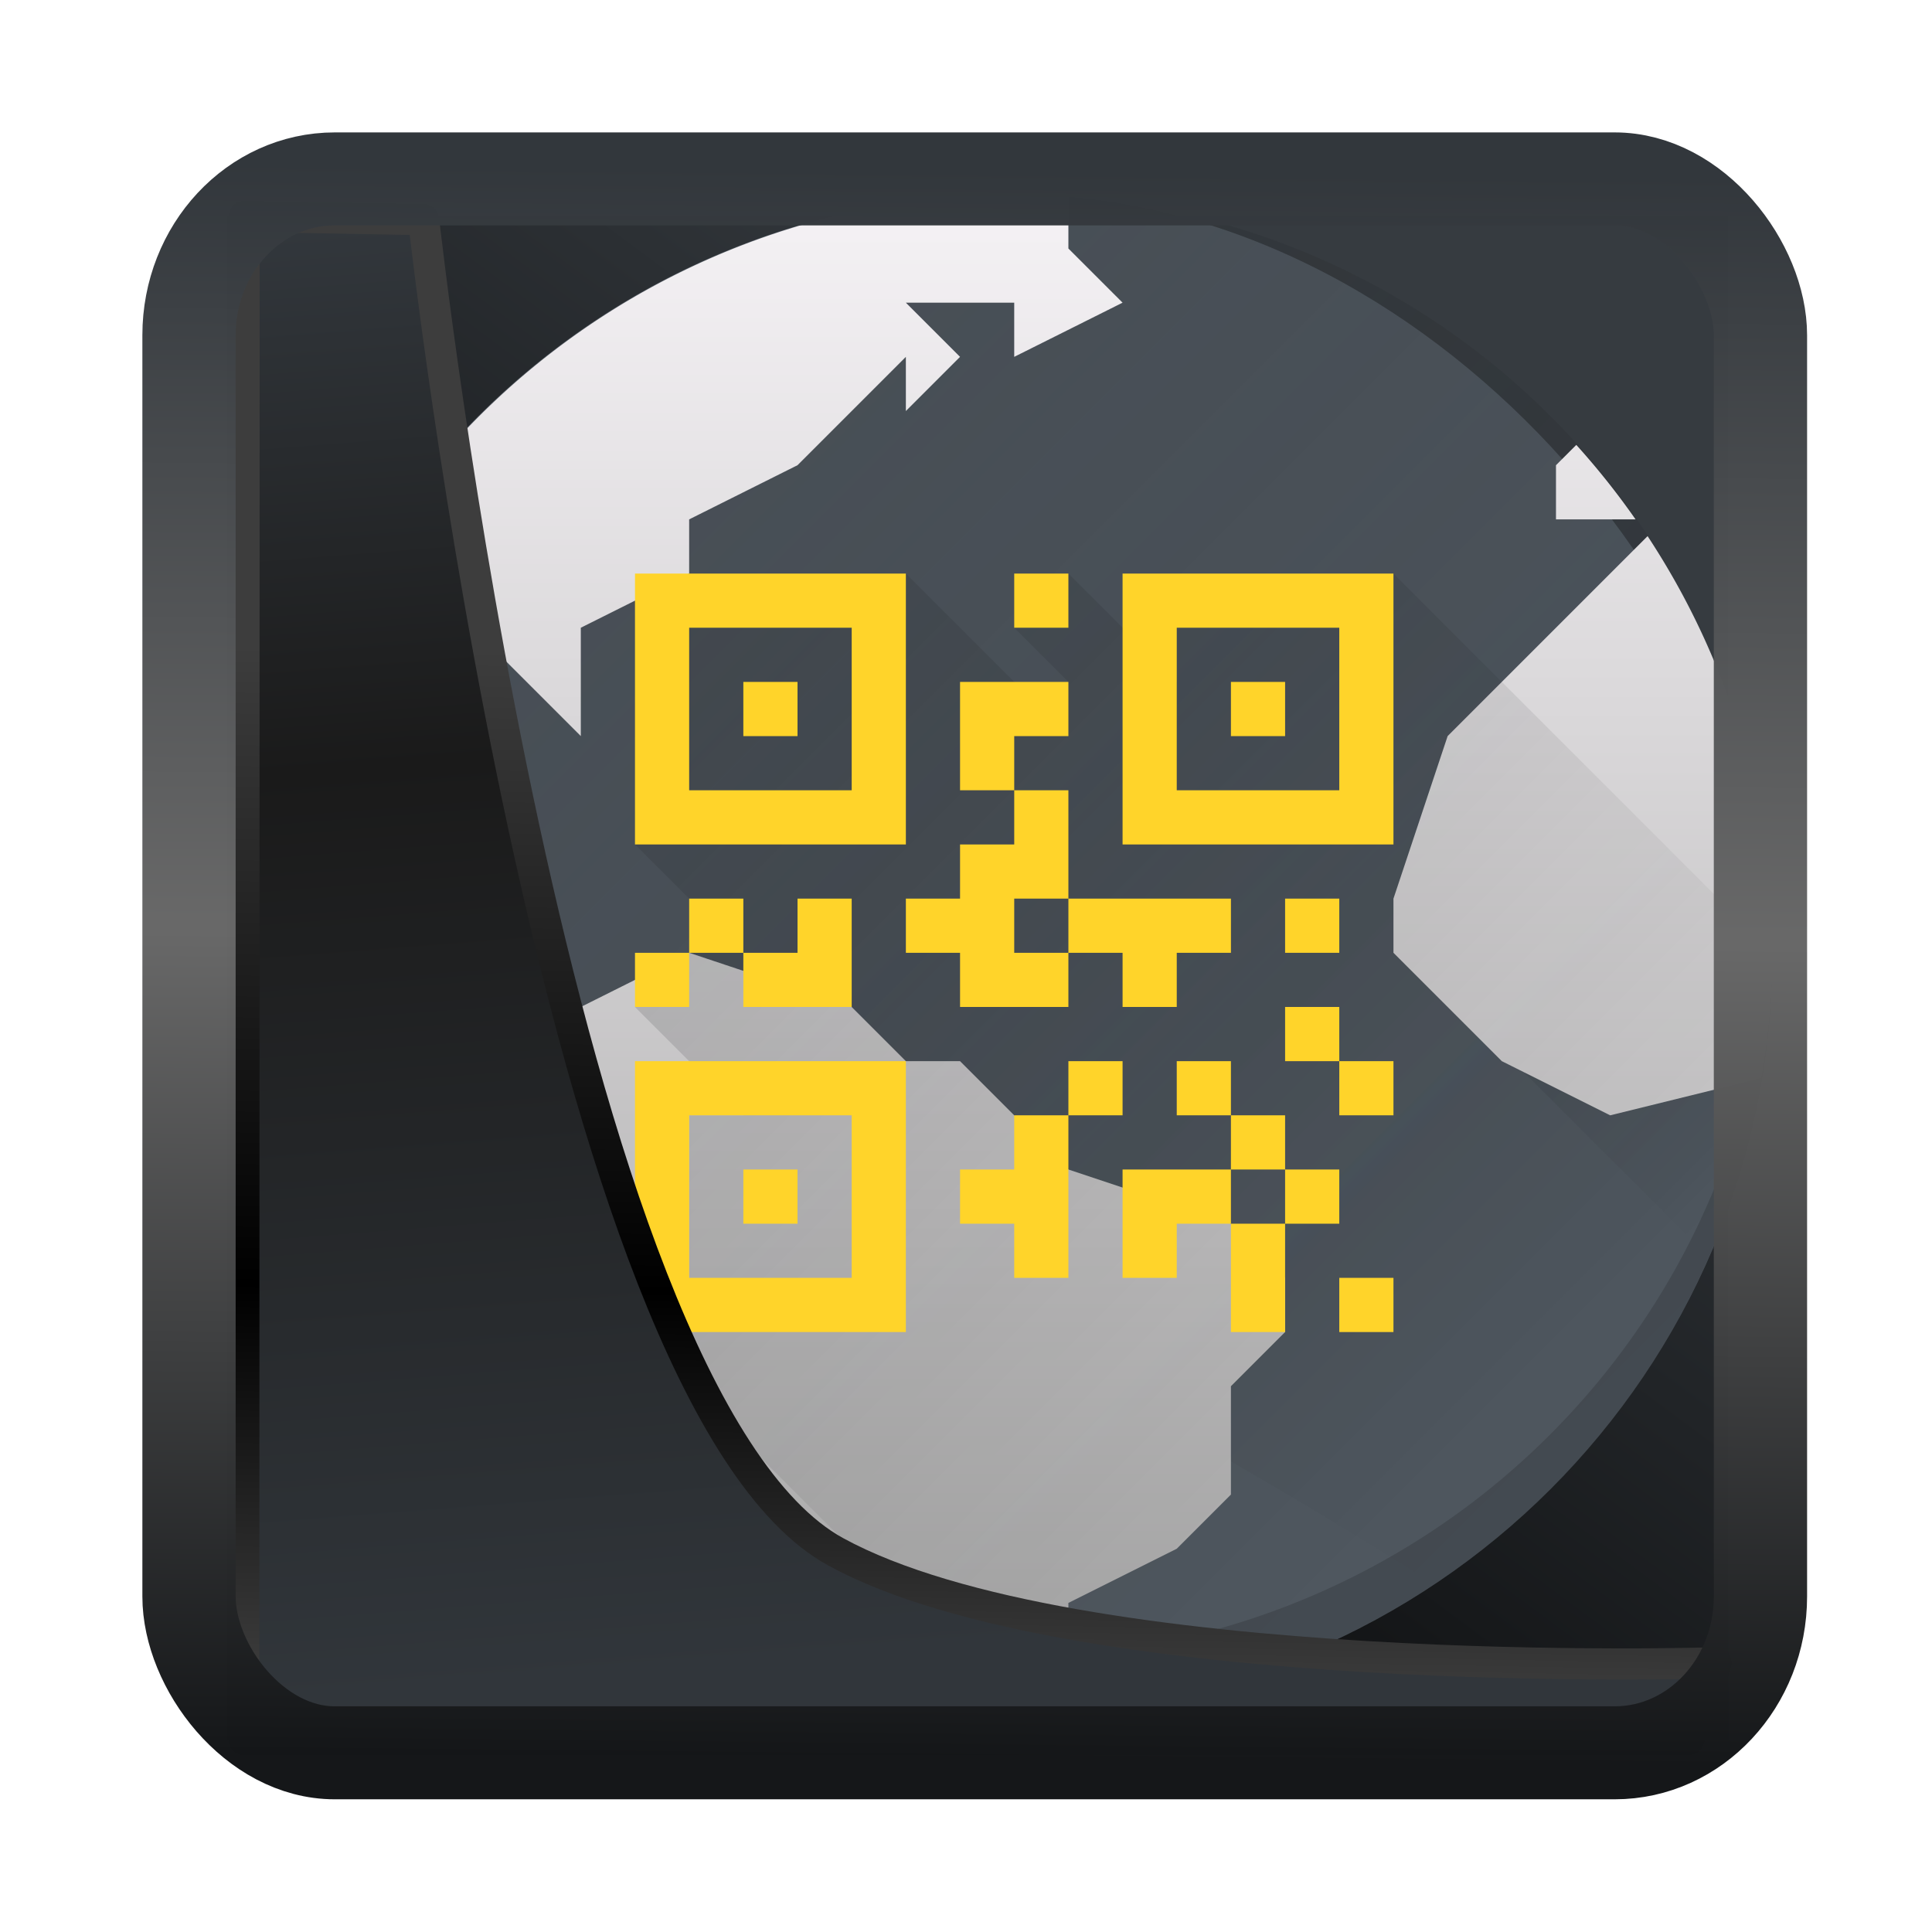 <!-- Created with Inkscape (http://www.inkscape.org/) -->
<svg xmlns:inkscape="http://www.inkscape.org/namespaces/inkscape" xmlns:sodipodi="http://sodipodi.sourceforge.net/DTD/sodipodi-0.dtd" xmlns:xlink="http://www.w3.org/1999/xlink" xmlns="http://www.w3.org/2000/svg" xmlns:svg="http://www.w3.org/2000/svg" width="24" height="24" version="1.1" viewBox="0 0 24 24" id="svg22" sodipodi:docname="preferences-web-browser-identification.svg" inkscape:version="1.1.2 (0a00cf5339, 2022-02-04)">
  <sodipodi:namedview id="namedview24" pagecolor="#ffffff" bordercolor="#666666" borderopacity="1.0" inkscape:showpageshadow="2" inkscape:pageopacity="0.0" inkscape:pagecheckerboard="0" inkscape:deskcolor="#d1d1d1" showgrid="false" inkscape:zoom="18.116076" inkscape:cx="-2.6495804" inkscape:cy="19.264658" inkscape:window-width="3440" inkscape:window-height="1356" inkscape:window-x="0" inkscape:window-y="0" inkscape:window-maximized="1" inkscape:current-layer="svg22" inkscape:pageshadow="2"/>
  <defs id="defs12">
    <linearGradient inkscape:collect="always" id="linearGradient917">
      <stop style="stop-color:#000000;stop-opacity:0.996" offset="0" id="stop913"/>
      <stop style="stop-color:#353a3f;stop-opacity:0.996" offset="1" id="stop915"/>
    </linearGradient>
    <linearGradient id="linearGradient1005-3-3" x1="5.253" x2="9.382" y1="15.383" y2="2.942" gradientTransform="matrix(1,0,0,1,1.632,-0.617)" gradientUnits="userSpaceOnUse">
      <stop stop-color="#fa8200" offset="0" id="stop2"/>
      <stop stop-color="#ff9600" offset=".37" id="stop4"/>
      <stop stop-color="#ffb400" offset="1" id="stop6"/>
    </linearGradient>
    <filter id="filter4014" x="-0.062" y="-0.058" width="1.125" height="1.115" color-interpolation-filters="sRGB">
      <feGaussianBlur stdDeviation="1.094" id="feGaussianBlur9"/>
    </filter>
    <linearGradient inkscape:collect="always" xlink:href="#linearGradient3487" id="linearGradient3403" gradientUnits="userSpaceOnUse" x1="6.949" y1="4.555" x2="11.215" y2="59.052"/>
    <linearGradient id="linearGradient3487">
      <stop style="stop-color:#32373c;stop-opacity:1" offset="0" id="stop3481"/>
      <stop id="stop3483" offset="0.368" style="stop-color:#1a1a1a;stop-opacity:1"/>
      <stop style="stop-color:#31363b;stop-opacity:1" offset="1" id="stop3485"/>
    </linearGradient>
    <linearGradient inkscape:collect="always" xlink:href="#linearGradient20604" id="linearGradient20558" gradientUnits="userSpaceOnUse" x1="25.802" y1="20.374" x2="25.111" y2="58.913"/>
    <linearGradient id="linearGradient20604">
      <stop id="stop20598" offset="0" style="stop-color:#3d3d3d;stop-opacity:1"/>
      <stop style="stop-color:#000000;stop-opacity:1" offset="0.618" id="stop20600"/>
      <stop id="stop20602" offset="1" style="stop-color:#3d3d3d;stop-opacity:1"/>
    </linearGradient>
    <filter inkscape:collect="always" style="color-interpolation-filters:sRGB" id="filter20720" x="-0.017" y="-0.016" width="1.034" height="1.033">
      <feGaussianBlur inkscape:collect="always" stdDeviation="0.147" id="feGaussianBlur20722"/>
    </filter>
    <linearGradient gradientTransform="translate(0.361,-0.13)" xlink:href="#linearGradient4555" id="linearGradient4557" x1="43.5" y1="64.012" x2="44.142" y2="0.306" gradientUnits="userSpaceOnUse"/>
    <linearGradient id="linearGradient4555">
      <stop style="stop-color:#141618;stop-opacity:1" offset="0" id="stop4551"/>
      <stop id="stop4559" offset="0.518" style="stop-color:#686868;stop-opacity:1"/>
      <stop style="stop-color:#31363b;stop-opacity:1" offset="1" id="stop4553"/>
    </linearGradient>
    <filter style="color-interpolation-filters:sRGB" id="filter4601" x="-0.03" width="1.06" y="-0.03" height="1.06">
      <feGaussianBlur stdDeviation="0.015" id="feGaussianBlur4603"/>
    </filter>
    <linearGradient inkscape:collect="always" xlink:href="#linearGradient917" id="linearGradient919" x1="7.401" y1="41.743" x2="33.063" y2="7.107" gradientUnits="userSpaceOnUse" gradientTransform="matrix(0.443,0,0,0.443,0.422,0.352)"/>
    <linearGradient id="b" gradientUnits="userSpaceOnUse" x1="6" x2="26" xlink:href="#a" y1="6" y2="26"/>
    <linearGradient id="a">
      <stop offset="0" stop-color="#292c2f" id="stop3"/>
      <stop offset="1" stop-opacity="0" id="stop5"/>
    </linearGradient>
    <linearGradient id="c" gradientUnits="userSpaceOnUse" x1="23" x2="30" xlink:href="#a" y1="13" y2="20"/>
    <linearGradient id="d" gradientUnits="userSpaceOnUse" x1="2" x2="2" y1="30" y2="2">
      <stop offset="0" stop-color="#a5a5a5" id="stop9"/>
      <stop offset="1" stop-color="#f5f2f5" id="stop11"/>
    </linearGradient>
    <linearGradient id="e" gradientUnits="userSpaceOnUse" x1="9" x2="25" xlink:href="#a" y1="9" y2="25"/>
    <linearGradient id="f" gradientUnits="userSpaceOnUse" x1="-403.097" x2="-403.097" y1="-497.798" y2="-511.798">
      <stop offset="0" stop-color="#ffd42a" id="stop14"/>
      <stop offset="1" stop-color="#ffdf62" id="stop16"/>
    </linearGradient>
  </defs>
  <g transform="translate(1,1)">
    <rect style="display:inline;fill:url(#linearGradient919);fill-opacity:1;fill-rule:evenodd;stroke:none;stroke-width:0.411;stroke-linejoin:round;stroke-miterlimit:7.8" id="rect1192" width="18.648" height="18.926" x="1.823" y="1.69" ry="0" inkscape:label="arriere"/>
    <g id="g862" transform="matrix(0.673,0,0,0.673,0.831,0.068)">
      <rect fill="#4f575f" height="28" rx="14" width="28" x="2" y="2" id="rect20"/>
      <path d="m 18.594,2.248 -2.975,0.38 -4.135,2.388 -1.502,2.601 c 0,0 -1.973,1.39 -2.271,1.31 -2.517,-0.029 -3.869,0.665 -4.58,1.548 -0.301,0.703 -0.537,1.44 -0.72,2.197 -0.006,0.76 0.161,1.351 0.161,1.351 7.06,6.357 14.121,9.097 21.182,13.643 a 13.9,13.9 0 0 0 1.275,-0.959 l 0.069,-0.06 c 0.36,-0.308 0.703,-0.636 1.029,-0.979 0.072,-0.076 0.14,-0.155 0.21,-0.232 a 13.928,13.928 0 0 0 1.749,-2.375 l 0.055,-0.09 a 13.991,13.991 0 0 0 1.824,-6.282 l 0.002,-0.02 V 16.668 L 28.143,9.03 a 13.95,13.95 0 0 0 -9.55,-6.783 z" fill="url(#b)" fill-rule="evenodd" opacity="0.2" id="path22" style="fill:url(#b)"/>
      <path d="m 29.012,10.842 -4.307,6.66 4.12,4.12 a 13.997,13.997 0 0 0 0.187,-10.78 z" fill="url(#c)" fill-rule="evenodd" opacity="0.2" id="path24" style="fill:url(#c)"/>
      <path d="M 16,2 A 14,14 0 0 0 2.941,11 H 3 l 3,-1 1,1 1,1 V 10 L 10,9 V 8 L 12,7 14,5 V 6 L 15,5 14,4 h 2 V 5 L 18,4 17,3 V 2.05 A 14,14 0 0 0 16,2 Z M 26.375,6.625 26,7 v 1 h 1.469 A 14,14 0 0 0 26.375,6.625 Z M 27.691,8.309 27,9 l -2,2 -1,1 -1,3 v 1 l 1,1 1,1 2,1 2.791,-0.688 A 14,14 0 0 0 30,16 14,14 0 0 0 27.691,8.309 Z M 4,13 3,14 H 2.162 c -0.05,0.34 -0.088,0.681 -0.113,1.023 v 0.002 L 4,16 l 1,1 2,1 1,1 -1,1 v 2 l 1,2 2,2 v 2.629 A 14,14 0 0 0 16,30 c 0.17,-0.003 0.34,-0.009 0.51,-0.018 L 17,29 v -1 l 2,-1 1,-1 v -2 l 1,-1 V 22 L 20,21 17,20 16,19 15,18 H 14 L 13,17 10,16 8,17 H 6 V 15 H 5 v -2 z" fill="url(#d)" id="path26" style="fill:url(#d)"/>
      <path d="m 13,9 v 1 h -3 v 3 l -1,1 1.5,1.5 -0.5,0.5 -1,1 2,2 h -1 v 3 l -1,1 7,7 c 7.756,0 14,-6.244 14,-14 l -7,-7 -1,1 h -3 v 1 l -2,-2 -1,1 1,1 -0.5,0.5 L 14,9 Z" fill="url(#e)" fill-rule="evenodd" opacity="0.2" id="path28" style="fill:url(#e)"/>
      <path d="m 9,9 v 5 h 5 V 9 Z m 7,0 v 1 h 1 V 9 Z m 2,0 v 5 h 5 V 9 Z m -8,1 h 3 v 3 h -3 z m 9,0 h 3 v 3 h -3 z m -8,1 v 1 h 1 v -1 z m 4,0 v 2 h 1 v -1 h 1 v -1 h -1 z m 1,2 v 1 h -1 v 1 h -1 v 1 h 1 v 1 h 2 v -1 h -1 v -1 h 1 v -2 z m 1,2 v 1 h 1 v 1 h 1 v -1 h 1 v -1 h -2 z m 3,-4 v 1 h 1 v -1 z m -10,4 v 1 h 1 v -1 z m 1,1 v 1 h 2 v -2 h -1 v 1 z m -1,0 H 9 v 1 h 1 z m 11,-1 v 1 h 1 v -1 z m 0,2 v 1 h 1 v -1 z m 1,1 v 1 h 1 V 18 Z M 9,18 v 5 h 5 v -5 z m 8,0 v 1 h 1 v -1 z m 0,1 h -1 v 1 h -1 v 1 h 1 v 1 h 1 v -2 z m 2,-1 v 1 h 1 v -1 z m 1,1 v 1 h 1 v -1 z m 1,1 v 1 h 1 v -1 z m 0,1 h -1 v 2 h 1 v -1 z m -1,0 v -1 h -2 v 2 h 1 V 21 Z M 10,19 h 3 v 3 h -3 z m 1,1 v 1 h 1 v -1 z m 11,2 v 1 h 1 v -1 z" fill="url(#f)" id="path30" style="fill:url(#f)"/>
      <path d="M 29.979,15.414 A 14,14 0 0 1 16,29 14,14 0 0 1 2.021,15.586 14,14 0 0 0 2,16 14,14 0 0 0 16,30 14,14 0 0 0 30,16 14,14 0 0 0 29.979,15.414 Z" fill="#292c2f" opacity="0.3" id="path32"/>
    </g>
    <path style="display:inline;mix-blend-mode:normal;fill:url(#linearGradient3403);fill-opacity:1;stroke:url(#linearGradient20558);stroke-width:1.162;stroke-linecap:butt;stroke-linejoin:round;stroke-miterlimit:4;stroke-dasharray:none;stroke-opacity:1;filter:url(#filter20720)" d="M 4.704,3.981 4.691,60.802 H 58.595 l 1.022,-2.866 c 0,0 -23.875,0.766 -32.844,-4.14 C 16.258,48.042 11.401,4.098 11.401,4.098 Z" id="path1686" sodipodi:nodetypes="ccccscc" transform="matrix(0.333,0,0,0.333,0.466,0.363)" inkscape:label="folder"/>
    <rect style="display:inline;fill:none;fill-opacity:1;stroke:url(#linearGradient4557);stroke-width:3.714;stroke-linejoin:round;stroke-miterlimit:7.8;stroke-dasharray:none;stroke-opacity:0.995;filter:url(#filter4601)" id="rect4539" width="62.567" height="62.867" x="1.032" y="0.596" ry="6.245" rx="5.803" transform="matrix(0.312,0,0,0.311,1.026,1.037)" inkscape:label="contour"/>
  </g>
</svg>
